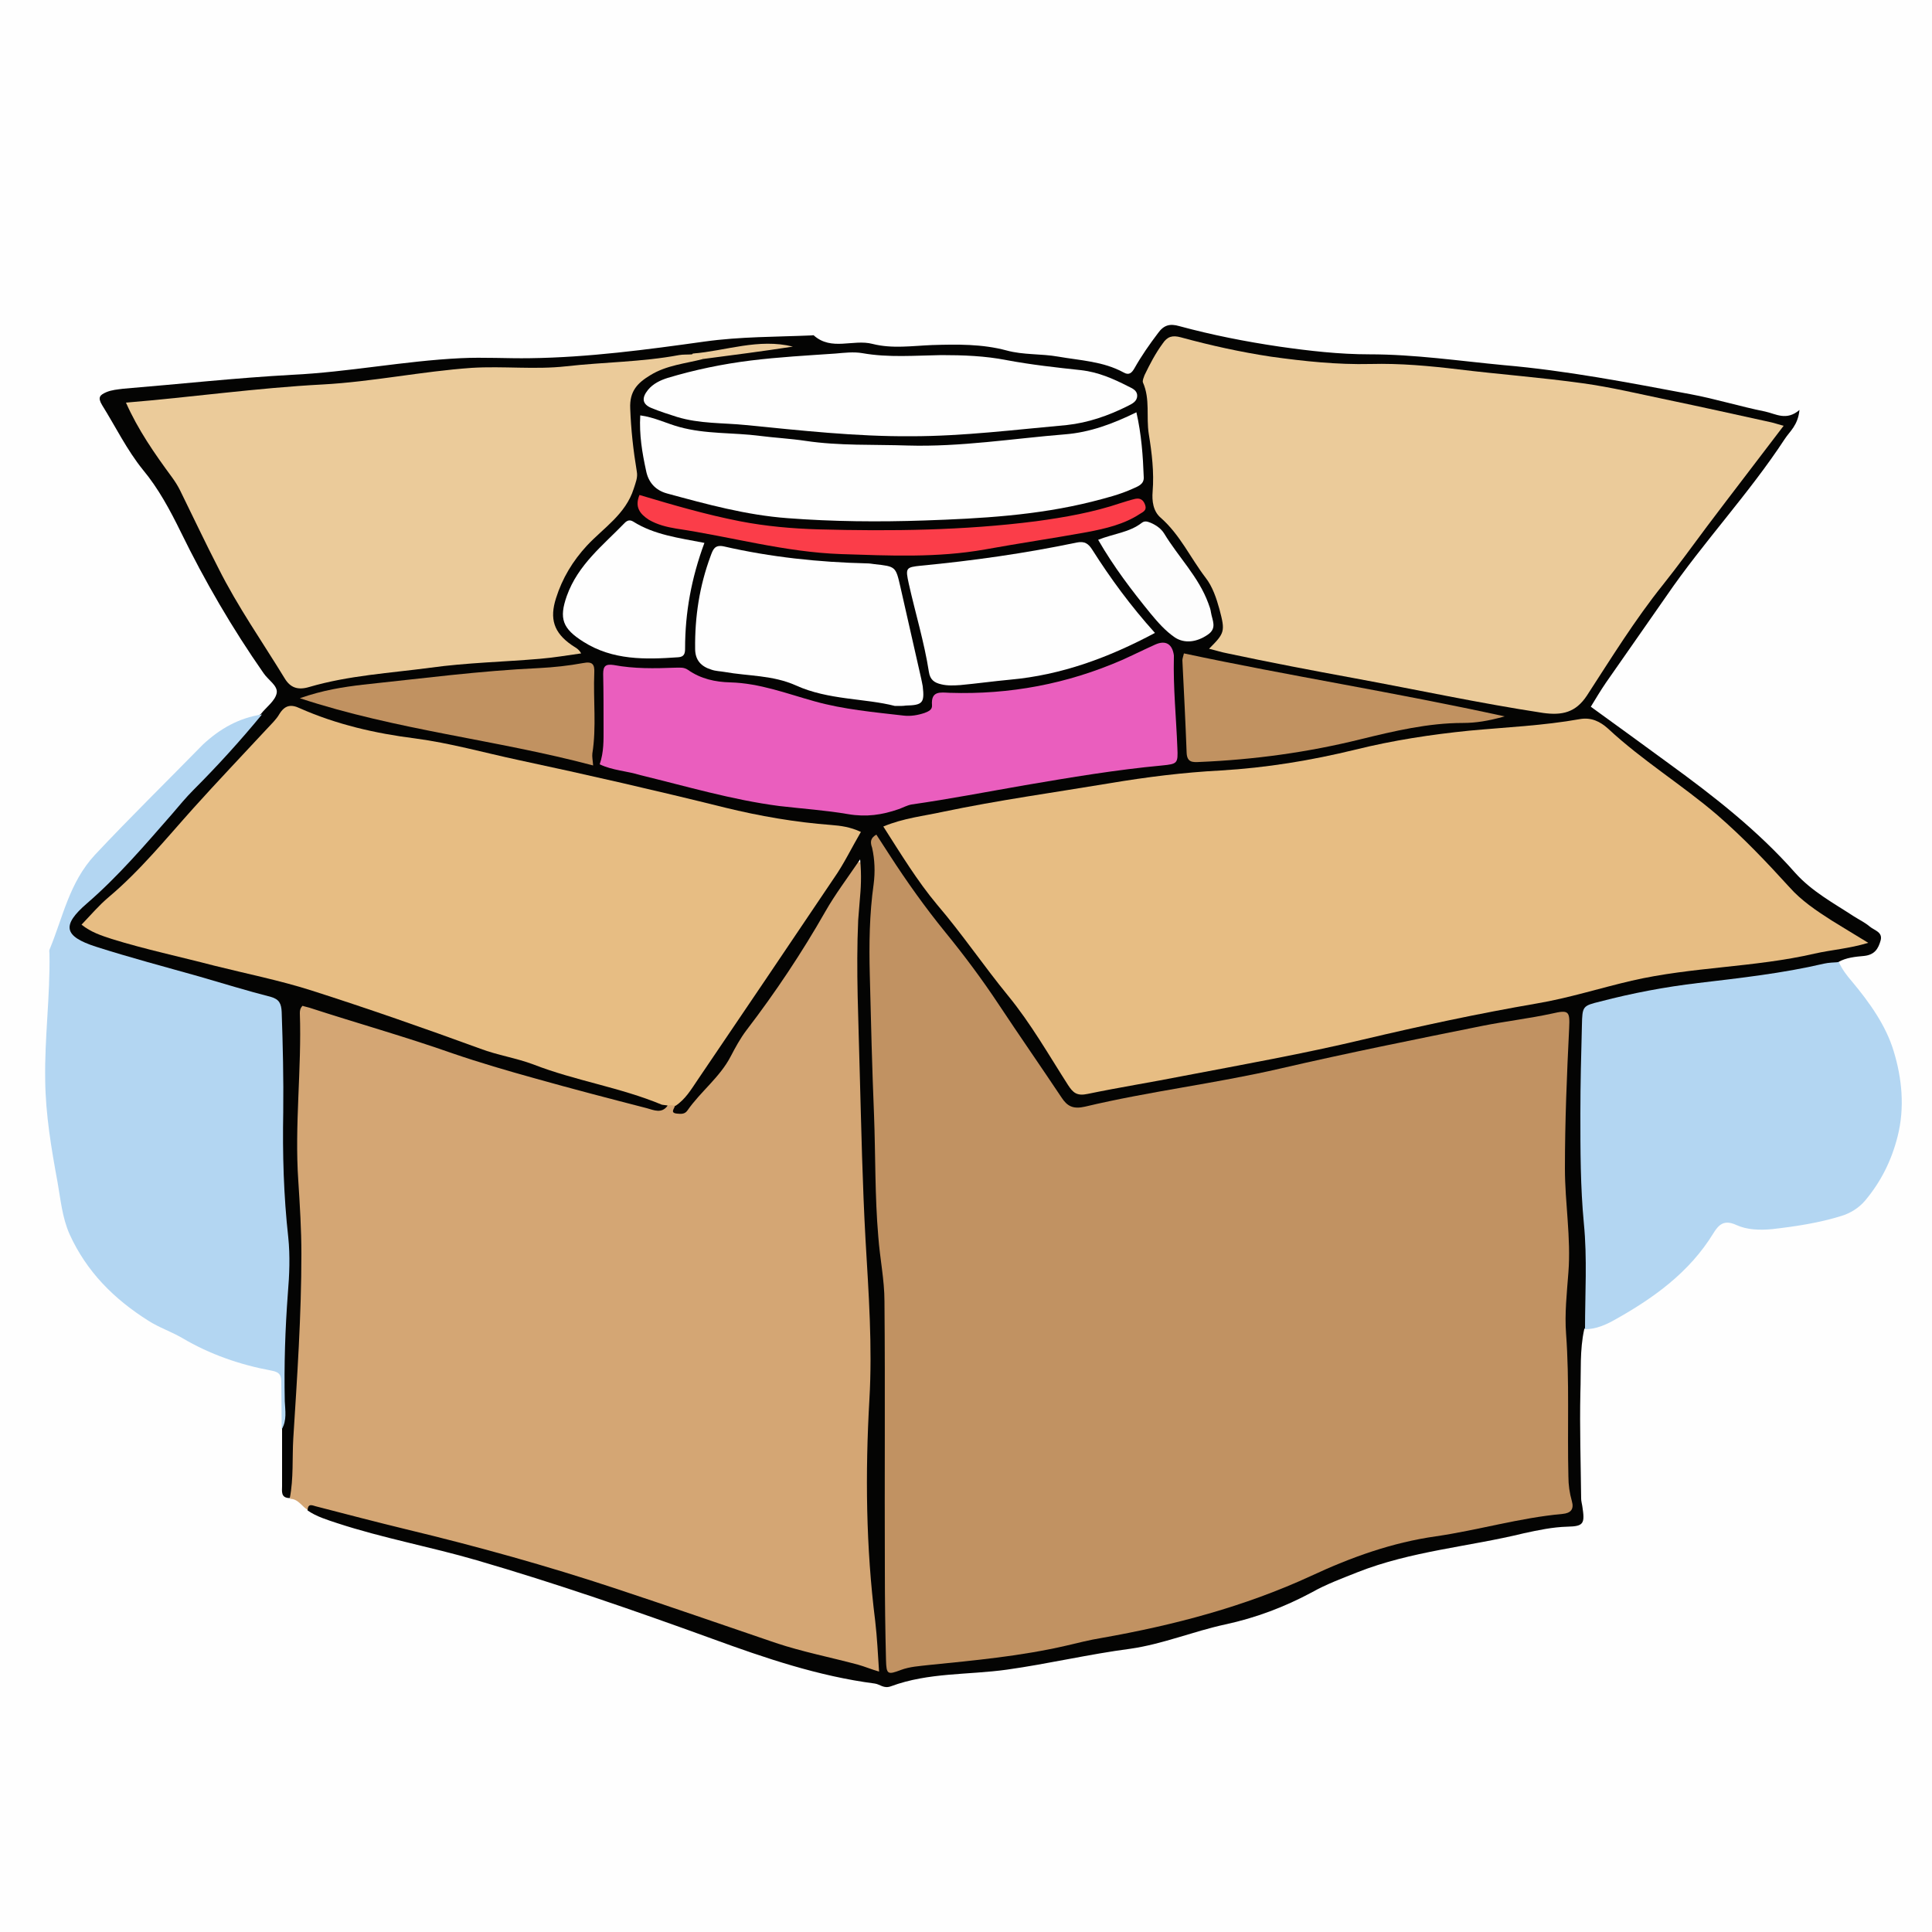 <svg xmlns="http://www.w3.org/2000/svg" xmlns:xlink="http://www.w3.org/1999/xlink" id="Ebene_1" x="0" y="0" version="1.1" viewBox="0 0 500 500" xml:space="preserve" style="enable-background:new 0 0 500 500"><rect x="0" y="0" width="500" height="500" fill="#333333" stroke="none"/><style type="text/css">.st0{fill:#fefefe}.st1{fill:#d4a674}.st2{fill:#040403}.st3{fill:#b3d6f2}.st4{fill:#e7bd83}.st5{fill:#c19262}.st6{fill:#ebcb9a}.st7{fill:#ea5ebe}.st8{fill:#c19261}.st9{fill:#fb3d49}.st10{fill:#fdfdfd}</style><g><circle cx="250" cy="250" r="353.6" class="st0"/><path d="M79.9,390.9c-1.7-0.8-2.6-3-4.8-3c-1.2-7.2-0.6-14.5,0-21.7c0.1-1.1,0.5-2.3,0.5-3.4 c-0.5-14,1.5-27.9,1.1-41.9c-0.2-6.7-1.1-13.3-1.2-19.9c-0.3-12,1.2-23.9,1.2-35.9c0-5.3,1.2-6,6.5-4.6 c18.4,4.7,36.1,11.8,54.4,16.9c9.8,2.7,19.8,4.5,29.4,8c1.7,0.6,3.6,0.4,5.4,0c0.9-0.1,1.7-0.1,2.5,0.2c1.1,0.4,2.1,0.8,3.1-0.5 c2.6-3.4,6.3-6.1,8.5-9.8c8.7-14.6,19.9-27.6,27.8-42.7c1.5-2.9,3.6-5.6,5.8-8.1c1.8-2.1,3.4-1.9,4.1,1.1c0.3,1.3,0.4,2.7,0.2,4 c-2.2,16.9-0.1,33.9-0.1,50.8c0,14.2,0.6,28.3,1.3,42.4c0.5,9.8,2.5,19.5,1.7,29.4c-1,12.8-0.8,25.6-0.9,38.4 c-0.2,12.5,1.3,24.9,2.5,37.3c0.5,5.2-0.3,6-5.3,4.9c-19.5-4.5-38.4-11-57.3-17.6c-21.2-7.4-42.9-13.5-64.8-18.6 C94.3,394.8,87.3,392.1,79.9,390.9z" class="st1"/><path d="M172.8,286.1c-1.5,2.2-3.6,1.2-5.4,0.7c-9.7-2.5-19.3-5-28.9-7.7c-7.2-2-14.4-4.1-21.4-6.5 c-12.2-4.3-24.7-7.8-37-11.8c-0.6-0.2-1.3-0.3-1.8-0.5c-0.6,0.6-0.7,1.2-0.7,1.9c0.5,14.5-1.4,28.9-0.4,43.4 c0.4,6.3,0.8,12.6,0.8,18.9c0,16-1.1,31.9-2.1,47.8c-0.3,5.1,0.1,10.3-0.9,15.4c-2.4,0-2-1.8-2-3.1c0-4.9,0-9.8,0-14.8 c0.6-5.4,0.7-10.8-0.2-16.3c-0.7-4.9-0.8-10-0.1-14.9c2-13.3-0.5-26.6-0.8-39.8c-0.1-5.3-0.8-10.6,0.1-15.9 c1.2-6.9-0.7-13.6-0.9-20.4c-0.1-2.9-2.7-3.5-5-4.1c-12.2-3.4-24.2-7.2-36.5-10.4c-3.4-0.9-6.7-1.9-9.8-3.7 c-3.2-1.9-3.7-4.5-1.8-7.6c1.7-2.7,4.1-4.8,6.4-7c12.8-11.9,23.3-26,35.6-38.4c2.4-2.4,4.7-4.7,7.5-6.5c1.4-1.8,3.7-3.4,4.1-5.4 c0.4-1.9-2.2-3.4-3.4-5.2c-8.1-11.6-15.2-23.8-21.4-36.5c-2.8-5.7-5.8-11.3-9.8-16.1c-4.2-5.2-7.1-11.2-10.6-16.8 c-1.2-2-0.5-2.6,1.1-3.3c1.4-0.6,2.9-0.7,4.4-0.9c14.6-1.2,29.1-2.8,43.7-3.6c14.6-0.7,29-3.6,43.6-4.3c6-0.3,12,0.1,18,0 c15.1-0.2,30.1-2.2,45.1-4.3c9.3-1.3,18.5-1.2,27.8-1.6c0.2,0,0.4-0.1,0.5,0c4.6,4.1,10.2,0.9,15.2,2.2c5.1,1.3,10.3,0.5,15.4,0.3 c6.5-0.2,13-0.3,19.3,1.4c4.4,1.2,8.9,0.8,13.4,1.6c5.7,1,11.6,1.2,16.9,4.1c1.4,0.8,2.1,0.1,2.8-1.1c1.8-3.2,3.9-6.2,6.1-9.1 c1.5-2.1,3.1-2.5,5.5-1.8c8.5,2.3,17.1,4,25.9,5.3c7.7,1.1,15.5,2,23.3,2c11.7,0,23.2,1.7,34.8,2.8c16.2,1.4,32.2,4.5,48.2,7.5 c6.5,1.2,12.9,3.2,19.4,4.5c2.8,0.6,5.5,2.5,8.9-0.4c-0.4,4-2.5,5.5-3.8,7.5c-9.3,14.2-21,26.6-30.6,40.6 c-5.2,7.5-10.5,15-15.7,22.5c-1.3,1.9-2.5,3.9-3.9,6.2c6.8,4.9,13.5,9.8,20.2,14.7c11.7,8.5,23.1,17.4,32.7,28.3 c4.3,4.8,9.9,7.8,15.1,11.2c1.4,0.9,2.9,1.6,4.2,2.7c1.2,1,3.4,1.4,2.8,3.6c-0.6,2.1-1.5,3.7-4.3,4c-2.2,0.2-4.6,0.4-6.7,1.6 c-5.5,3.2-11.7,3.6-17.7,4.5c-12.8,1.9-25.8,3-38.5,6c-8.5,2-9,2.8-9.2,11.4c-0.6,21.8,1,43.6,1,65.4c0,2.6,0.4,5.4-1.3,7.7 c-1.2,5.4-0.8,10.9-1,16.4c-0.2,9.1,0.1,18.3,0.2,27.4c0,0.7,0.2,1.3,0.3,2c0.7,4.5,0.4,5.2-3.8,5.3c-3.9,0.1-7.6,0.9-11.3,1.7 c-14.3,3.5-29.2,4.6-43.1,10.1c-4,1.6-8.1,3.1-11.8,5.2c-7.1,3.8-14.5,6.6-22.4,8.3c-8.3,1.8-16.2,5.1-24.6,6.3 c-10.7,1.4-21.2,3.9-31.9,5.4c-10,1.4-20.3,0.7-30,4.3c-1.9,0.7-2.8-0.5-4.2-0.7c-14.6-1.9-28.4-6.6-42.1-11.6 c-20.1-7.3-40.3-14.3-60.9-20.3c-12-3.5-24.2-5.7-36.1-9.6c-2.7-0.9-5.4-1.7-7.7-3.3c0.1-2.1,1.4-1.2,2.4-1c7.7,2,15.4,4,23.2,5.9 c18.3,4.4,36.3,9.4,54.1,15.3c13.9,4.6,27.7,9.4,41.5,14.1c6.9,2.3,14.1,3.7,21.2,5.6c1.8,0.5,3.4,1.2,5.5,1.8 c-0.3-4.5-0.5-8.8-1-13.1c-2.4-19.1-2.6-38.2-1.5-57.3c0.8-13.9-0.2-27.5-1-41.3c-0.8-14.4-1.1-28.9-1.5-43.4 c-0.3-13.1-1-26.3-0.4-39.4c0.1-1.7,0.3-3.3,0.4-5c0.3-3.2,0.5-6.5,0.1-10.7c-3.4,5-6.5,9.1-9,13.5c-6.1,10.7-12.9,20.9-20.4,30.7 c-1.6,2.1-2.9,4.5-4.1,6.8c-2.8,5.4-7.8,9.1-11.2,14c-0.7,1-1.7,0.9-2.7,0.8c-2-0.2-0.5-1.4-0.5-2.2c2.8-5.7,7-10.5,10.5-15.7 c11-16.5,22.3-32.7,32.8-49.5c2.9-4.7,2.5-5.6-2.9-6.1c-25.6-2.5-50.2-10.4-75.2-15.6c-14.2-2.9-28.2-6.5-42.6-8.6 c-6.3-0.9-12.3-2.9-18.2-5.3c-2.9-1.2-4.8-0.7-7,1.6c-15.9,16.4-30.1,34.3-46.8,49.9c-2,1.9-1.6,3.1,0.7,4 c3.9,1.6,7.9,2.6,11.9,3.6c22.6,5.6,45.4,10.7,67.2,19.1c17.1,6.6,34.7,11.7,52.3,16.6C163,281.4,168.3,282.7,172.8,286.1z" class="st2"/><path d="M67.8,184.9c-5.6,6.8-11.5,13.3-17.7,19.5c-2,2-3.8,4.2-5.6,6.3c-7,8-13.9,16.1-22,23.1 c-6.6,5.7-6,8.5,2.3,11.2c8.8,2.8,17.8,5.2,26.7,7.7c6.2,1.8,12.4,3.7,18.6,5.3c2.2,0.6,2.7,1.8,2.8,3.9c0.3,8.6,0.5,17.2,0.4,25.9 c-0.2,10.8,0.1,21.6,1.3,32.4c0.5,4.8,0.3,9.7-0.1,14.5c-0.7,9.3-1,18.6-0.8,27.9c0.1,2.4,0.6,5-0.8,7.3c0-4-0.1-8-0.1-12 c0-1.9-0.3-2.8-2.6-3.2c-8.1-1.5-15.9-4.2-23-8.4c-2.9-1.7-6-2.7-8.8-4.5c-8.9-5.6-16-12.7-20.4-22.4c-1.9-4.3-2.3-8.9-3.1-13.4 c-1.6-8.7-3.1-17.5-3.2-26.4c-0.2-11,1.3-21.8,1.1-32.8c0-0.3-0.1-0.7,0-1c3.5-8.4,5.1-17.4,11.8-24.6c9.1-9.7,18.6-19,27.9-28.5 C56.9,188.6,61.8,185.8,67.8,184.9z" class="st3"/><path d="M410.2,344c0-9.1,0.6-18.3-0.3-27.4c-0.9-9.5-0.9-18.9-0.9-28.4c0-7.7,0.2-15.3,0.4-22.9 c0.1-4.9,0.2-5,4.7-6.1c8.4-2.2,16.9-3.8,25.4-4.8c10.9-1.3,21.8-2.5,32.5-5c1.3-0.3,2.6-0.3,3.9-0.4c0.8,1.8,2,3.4,3.3,4.9 c4.6,5.5,8.9,11.5,10.9,18.2c2.1,6.9,2.9,14.5,1,22c-1.6,6.3-4.3,11.7-8.4,16.6c-1.7,2-3.9,3.3-6.2,4c-5.8,1.8-11.8,2.7-17.9,3.4 c-3.2,0.3-6.5,0.2-9.3-1.1c-3.1-1.4-4.5-0.1-5.9,2.2c-6.2,10.1-15.4,16.7-25.4,22.3C415.7,342.8,413.1,344,410.2,344z" class="st3"/><path d="M172.8,286.1c-0.5-0.1-1-0.1-1.5-0.2c-10.8-4.5-22.4-6.2-33.2-10.4c-4.5-1.7-9.3-2.4-13.8-4.1 c-14.5-5.3-29.1-10.4-43.8-15.1c-8.2-2.6-16.7-4.3-25.1-6.4c-8.8-2.3-17.8-4.2-26.5-6.9c-2.7-0.9-5.3-1.7-7.8-3.7 c2.4-2.5,4.5-5,7-7.1c8.2-6.9,14.9-15.2,22-23.1c6.2-6.9,12.7-13.7,19-20.5c1.1-1.2,2.4-2.4,3.2-3.8c1.4-2.3,3-2.6,5.3-1.5 c9.5,4.2,19.5,6.5,29.8,7.8c9.1,1.2,17.9,3.7,26.8,5.6c17.8,3.8,35.7,7.9,53.4,12.3c9,2.2,18.2,3.8,27.5,4.5 c2.5,0.2,4.9,0.5,7.7,1.8c-2.4,4.1-4.4,8.3-7,12c-11.7,17.4-23.4,34.7-35.2,52.1c-1.7,2.5-3.2,5.1-5.8,6.8 C174.2,286,173.5,286,172.8,286.1z" class="st4"/><path d="M226.8,216c1.2,1.8,2.3,3.6,3.5,5.4c4.4,6.8,9.1,13.4,14.3,19.8c4.9,6,9.6,12.3,13.9,18.8 c5.3,8,10.8,15.9,16.2,24c1.5,2.3,3,3.1,6.1,2.4c16.8-4,33.9-6,50.7-9.9c17.3-4,34.7-7.5,52.1-11c6-1.2,12.1-1.9,18.1-3.2 c4.3-1,4.6-0.6,4.4,3.7c-0.6,12.1-1.1,24.3-1.1,36.4c0,9,1.6,17.9,0.9,26.9c-0.4,5.3-1,10.7-0.6,15.9c0.9,12.3,0.3,24.6,0.6,36.9 c0,2.2,0.3,4.3,0.9,6.4c0.6,2.1-0.3,3.1-2.4,3.3c-11.1,1-21.8,4.2-32.8,5.8c-11.3,1.6-21.9,5.4-32.2,10.2 c-17.3,8-35.6,12.8-54.3,16.1c-3.1,0.5-6.2,1.3-9.2,2c-11.7,2.7-23.6,3.8-35.5,5c-2.5,0.3-4.9,0.4-7.3,1.3 c-3.4,1.3-3.7,1.1-3.8-2.5c-0.2-7.8-0.3-15.6-0.3-23.5c-0.1-23.1,0.1-46.3-0.1-69.4c0-5.6-1.2-11.2-1.6-16.8 c-0.9-10.4-0.7-20.9-1.1-31.4c-0.5-12.1-0.8-24.2-1.1-36.4c-0.2-7.8-0.1-15.6,1-23.4c0.4-3.1,0.3-6.3-0.4-9.4 C225.2,218,225.2,216.9,226.8,216z" class="st5"/><path d="M228.6,213.9c5.3-2.2,10.4-2.7,15.4-3.8c14.3-3,28.8-5,43.2-7.4c9.5-1.6,19.1-2.8,28.7-3.3 c11.9-0.7,23.4-2.6,34.9-5.4c9.7-2.4,19.5-3.9,29.4-4.9c9.6-0.9,19.2-1.3,28.7-3c2.9-0.5,5.2,0.6,7.3,2.5 c8.8,8.2,19.1,14.5,28.2,22.3c6.7,5.8,12.7,12.1,18.7,18.7c3.1,3.5,7,6.1,10.9,8.6c2.9,1.8,5.9,3.6,9.5,5.8 c-4.9,1.5-9.5,1.8-13.9,2.8c-15.6,3.6-31.7,3.4-47.3,7c-8.2,1.9-16.3,4.5-24.6,5.9c-15.1,2.6-30,5.8-44.8,9.3 c-15.5,3.7-31.2,6.5-46.9,9.5c-8.1,1.6-16.3,2.9-24.5,4.6c-2.8,0.6-3.8-0.3-5.1-2.3c-5-7.8-9.6-15.9-15.5-23.1 c-6.3-7.7-11.9-16-18.4-23.6C237.4,228,233.2,221.1,228.6,213.9z" class="st4"/><path d="M461.6,110.2c-6.9,9.1-13.4,17.5-19.8,26c-3.8,5.1-7.5,10.2-11.4,15.1c-7.3,9.1-13.4,19-19.7,28.7 c-2.9,4.4-6.4,5.2-11.4,4.5c-16.4-2.5-32.6-6-48.9-9c-10.9-2-21.9-4.1-32.7-6.4c-1.6-0.3-3.1-0.8-4.8-1.2c4.1-4.1,4.2-4.5,2.7-10.2 c-0.8-2.9-1.8-5.9-3.6-8.2c-3.9-5.1-6.6-11.1-11.6-15.5c-2-1.7-2.3-4.4-2.1-6.8c0.4-5-0.2-10-1-14.9c-0.7-4.4,0.4-9-1.5-13.3 c-0.2-0.5,0.2-1.3,0.4-1.9c1.4-2.9,2.8-5.6,4.7-8.2c1.2-1.8,2.5-2.2,4.7-1.6c7.7,2.1,15.4,3.8,23.3,5c8.6,1.2,17.2,2.1,25.8,1.9 c7.7-0.2,15.3,0.5,22.8,1.4c10.7,1.3,21.5,2.1,32.2,3.6c7.2,1,14.3,2.7,21.5,4.2c9.1,1.9,18.1,3.9,27.2,5.9 C459.3,109.5,460.1,109.8,461.6,110.2z" class="st6"/><path d="M182,92.9c-4.6,1.2-9.5,1.6-13.7,4.2c-3.3,2-5.4,4.1-5.2,8.6c0.2,5.5,0.8,10.9,1.7,16.3 c0.3,1.6-0.3,2.9-0.8,4.5c-2.1,6.6-7.8,10.1-12.1,14.7c-3.7,4-6.4,8.5-8,13.6c-1.7,5.3-0.6,8.9,4,12.1c0.8,0.6,1.8,0.9,2.5,2.2 c-3.6,0.5-7.1,1.1-10.7,1.4c-9.4,0.8-18.9,1-28.3,2.3c-10.5,1.4-21.2,2-31.4,5c-3,0.9-4.9,0.1-6.3-2.2 c-5.8-9.5-12.2-18.6-17.2-28.6c-3.4-6.6-6.6-13.4-9.9-20.1c-0.6-1.2-1.3-2.3-2.1-3.4c-4.5-6.1-8.8-12.3-11.9-19.3 c17-1.4,33.8-3.8,50.9-4.7c12.9-0.7,25.7-3.4,38.6-4.3c8.2-0.5,16.3,0.5,24.4-0.4c9.7-1.1,19.6-1.1,29.2-2.9 c1.1-0.2,2.3-0.1,3.5-0.2C180.2,91.7,181.6,90.5,182,92.9z" class="st6"/><path d="M155.2,197.8c1.1-3.2,1-6.3,1-9.4c0-4.7,0-9.3-0.1-14c0-2,0.6-2.6,2.7-2.3c5.3,1,10.6,0.9,15.9,0.7 c1.2,0,2.3-0.2,3.4,0.6c3.3,2.3,7,3.1,10.9,3.2c7.6,0.2,14.6,2.9,21.8,4.9c7.5,2.1,15.3,2.8,23.1,3.7c1.8,0.2,3.6-0.1,5.4-0.7 c1-0.4,2-0.8,1.9-2c-0.3-3.8,2.2-3.3,4.6-3.2c15.5,0.5,30.4-2.3,44.6-8.5c2.9-1.3,5.7-2.7,8.6-4c2.7-1.2,4.4-0.1,4.8,2.8 c0,0.2,0,0.3,0,0.5c-0.2,7.8,0.6,15.6,0.9,23.4c0.2,4.1,0,4.2-3.9,4.6c-11.9,1.1-23.8,3.1-35.5,5.1c-9.8,1.7-19.6,3.6-29.4,5 c-1.1,0.2-2.2,0.8-3.3,1.2c-4.3,1.5-8.4,2.1-13.1,1.3c-5.8-1-11.8-1.4-17.8-2.1c-12.3-1.6-24-5.1-36-8 C162.2,199.5,158.5,199.4,155.2,197.8z" class="st7"/><path d="M165.7,107.5c3.7,0.5,6.8,2.1,10.1,3c6.9,1.9,13.9,1.4,20.8,2.3c3.9,0.5,7.9,0.7,11.9,1.3 c8.7,1.3,17.6,0.9,26.4,1.2c13.7,0.4,27.2-1.8,40.8-2.9c6.3-0.5,12.3-2.7,18.4-5.7c1.3,5.7,1.7,11.3,1.9,16.8 c0.1,1.9-1.6,2.4-2.9,3c-3.3,1.5-6.9,2.4-10.4,3.3c-14.3,3.6-28.9,4.4-43.5,4.9c-11.8,0.4-23.6,0.3-35.4-0.6 c-10.7-0.8-20.9-3.6-31.2-6.4c-2.9-0.8-4.8-2.8-5.4-5.9C166.2,117.2,165.4,112.5,165.7,107.5z" class="st0"/><path d="M235.8,112.9c-14.3,0.1-28.6-1.5-42.8-2.9c-5.9-0.6-11.9-0.3-17.8-2.1c-2.2-0.7-4.4-1.4-6.6-2.3 c-2.4-1-2.6-2.6-0.9-4.7c1.3-1.6,3.2-2.5,5.1-3.1c7-2.1,14.2-3.6,21.5-4.5c7.3-0.9,14.6-1.3,21.9-1.8c2.3-0.2,4.7-0.5,7-0.1 c6.8,1.2,13.6,0.6,20.4,0.5c5.7,0,11.3,0.2,16.9,1.3c6.4,1.2,12.8,1.9,19.3,2.6c4.4,0.5,8.3,2.2,12.2,4.2c1,0.5,2.3,1,2.3,2.4 c0,1.5-1.3,2.1-2.5,2.7c-5,2.5-10.2,4.3-15.7,4.9C262.7,111.2,249.3,112.9,235.8,112.9z" class="st0"/><path d="M231.6,182.7c-7.7-2-17.2-1.5-25.6-5.3c-6-2.7-12.3-2.4-18.5-3.5c-1.1-0.2-2.3-0.2-3.4-0.6 c-2.6-0.8-4.2-2.4-4.2-5.4c-0.1-8.2,1.1-16.2,4-24c0.6-1.6,1-3,3.4-2.5c12.2,2.8,24.6,4.1,37,4.4c0.7,0,1.3,0.1,2,0.2 c5.5,0.6,5.5,0.6,6.7,5.8c1.8,8,3.6,15.9,5.4,23.8c0.1,0.6,0.3,1.3,0.4,2c0.5,4.3,0,4.9-4.4,5C233.8,182.7,233.3,182.7,231.6,182.7 z" class="st0"/><path d="M298.9,163.8c-12,6.4-24.2,10.9-37.5,12.1c-4.3,0.4-8.6,1-12.9,1.4c-1.6,0.1-3.3,0.2-4.9-0.2 c-1.8-0.4-2.9-1.2-3.2-3.2c-1.2-7.7-3.5-15.2-5.2-22.8c-0.9-4.1-0.8-4.3,3.1-4.7c13.6-1.3,27-3.2,40.4-6c2-0.4,3,0.3,4,1.9 C287.4,149.7,292.6,156.8,298.9,163.8z" class="st0"/><path d="M389.4,185.4c-4.3,1.2-7.5,1.7-10.8,1.7c-9,0-17.8,2.1-26.4,4.2c-13.7,3.4-27.6,5.3-41.8,5.9 c-1.8,0.1-3.2,0.1-3.3-2.4c-0.3-8-0.7-15.9-1.1-23.9c0-0.5,0.2-0.9,0.4-1.8C333.6,174.9,361.1,179.2,389.4,185.4z" class="st8"/><path d="M153.5,198.1c-25.2-6.7-50.7-9.1-75.9-17.4c6-2.1,11.2-2.9,16.3-3.5c15.2-1.6,30.3-3.6,45.6-4.3 c3.8-0.2,7.6-0.6,11.4-1.3c2.5-0.5,3,0.4,2.9,2.5c-0.3,7,0.6,14-0.5,20.9C153.2,195.9,153.4,196.7,153.5,198.1z" class="st8"/><path d="M182.3,140.5c-3.4,9.2-5,18.1-5,27.3c0,1.3-0.2,2.2-1.8,2.3c-8.5,0.6-16.9,0.8-24.5-4c-5.4-3.4-6.4-6-4.3-11.9 c2.9-8.1,9.4-13.1,15-18.9c0.7-0.7,1.4-0.8,2.2-0.3C169.3,138.4,175.6,139.2,182.3,140.5z" class="st0"/><path d="M165.5,128.1c8.7,2.6,17.3,5.1,26,6.8c6.7,1.3,13.5,1.9,20.3,2.1c18.8,0.5,37.6,0.3,56.3-2.1 c7.4-1,14.8-2.3,21.9-4.7c1.3-0.4,2.5-0.8,3.8-1.1c1.4-0.3,2.2,0.4,2.6,1.7c0.4,1.3-0.6,1.7-1.4,2.2c-4.1,2.7-8.9,3.8-13.6,4.7 c-8.8,1.6-17.7,2.9-26.5,4.5c-12.4,2.2-24.7,1.6-37.2,1.2c-14.6-0.5-28.5-4.5-42.7-6.6c-2.4-0.4-4.9-1-7.1-2.3 C165.6,133,164.2,131.2,165.5,128.1z" class="st9"/><path d="M284.2,139.7c4-1.6,8.1-1.9,11.3-4.4c0.8-0.6,1.5-0.3,2.3,0c1.4,0.6,2.7,1.5,3.5,2.8 c3.7,6.1,8.9,11.2,11.4,18c0.3,0.8,0.6,1.6,0.7,2.4c0.3,2,1.7,4.1-0.9,5.8c-2.8,1.9-5.9,2.3-8.4,0.7c-2.5-1.7-4.5-4-6.4-6.3 C292.9,152.8,288.3,146.8,284.2,139.7z" class="st10"/><path d="M182,92.9c-0.6-1.5-2-0.6-3-1c0.1-0.1,0.2-0.3,0.3-0.4c8.6-0.7,17-4,25.9-1.8C197.4,90.9,189.7,91.9,182,92.9z" class="st6"/></g></svg>